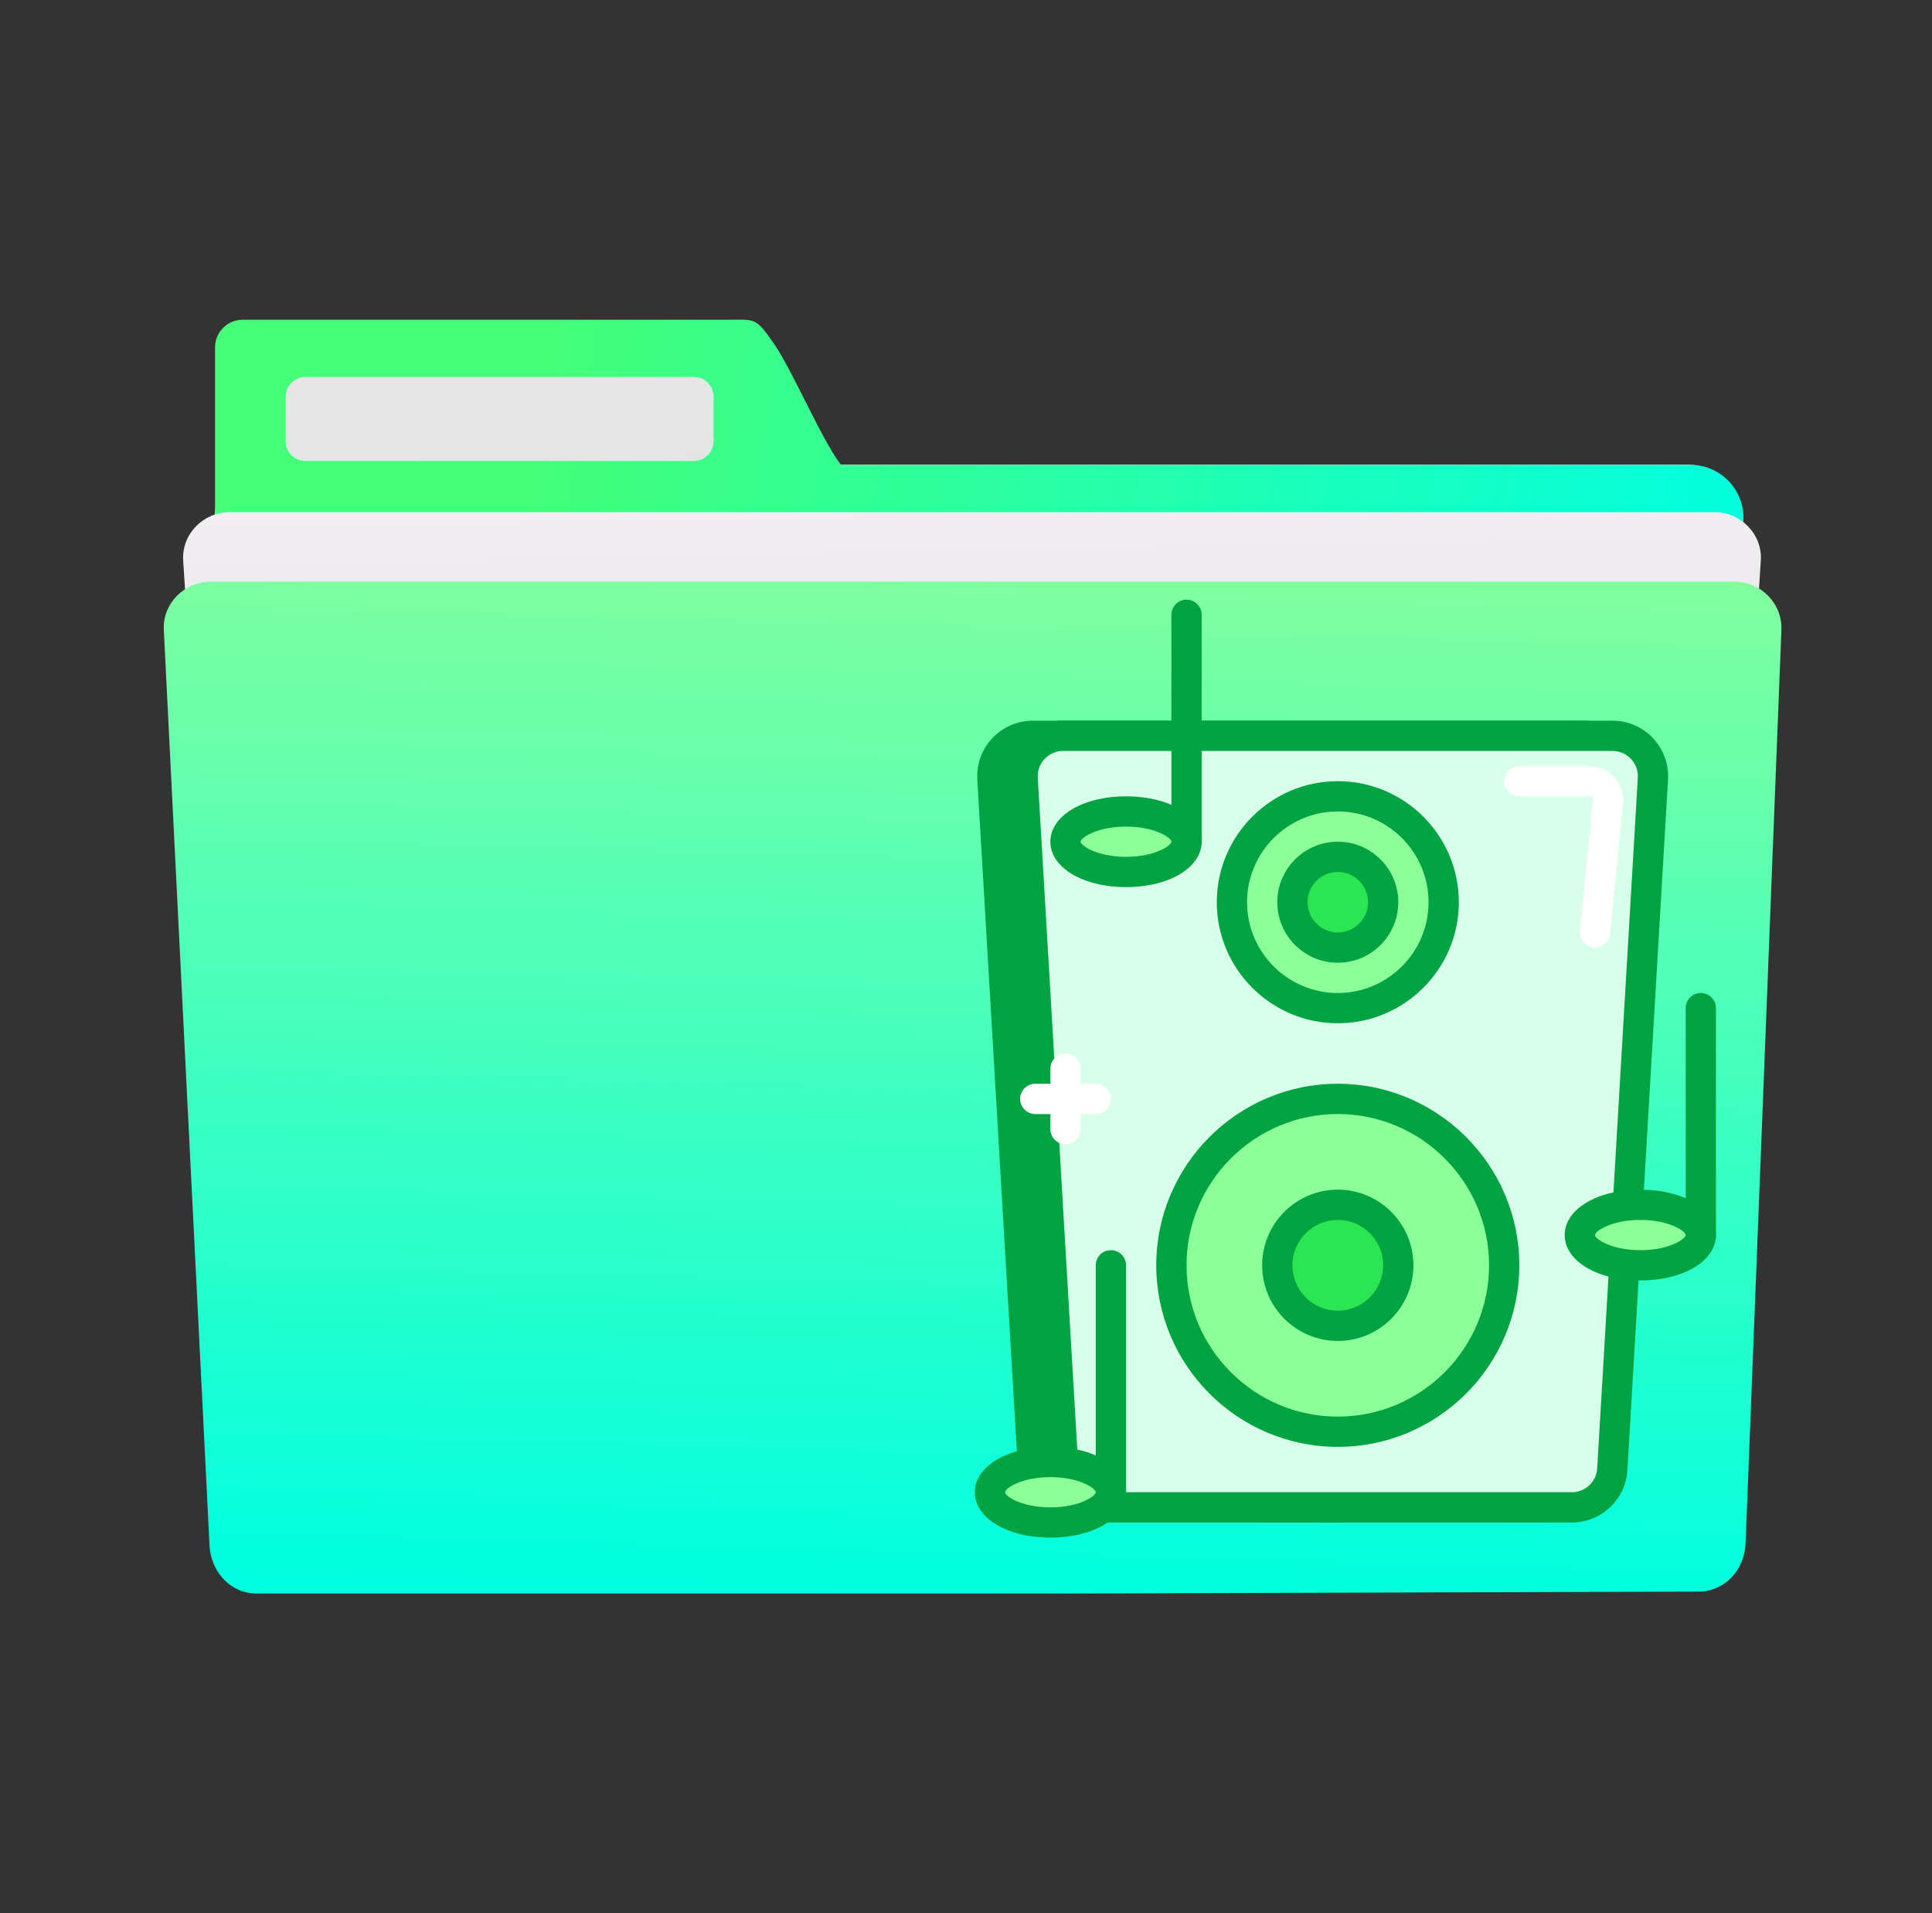 <svg width="101" height="100" viewBox="0 0 101 100" fill="none" xmlns="http://www.w3.org/2000/svg">
<rect x="0" y="0" width="101" height="100" fill="#333333" stroke="none"/>
<g clip-path="url(#clip0)">
<path d="M13.983 24.284C12.452 24.284 11.22 25.519 11.22 27.05V80.266C11.22 81.798 12.452 83.033 13.983 83.033H49.83H52.342H88.189C89.72 83.033 90.952 81.798 90.952 80.266V27.05C90.952 25.519 89.72 24.284 88.189 24.284H52.342H49.83H13.983Z" fill="url(#paint0_linear)"/>
<path d="M38.839 16.709C38.625 16.704 38.367 16.713 38.031 16.713H12.679C11.884 16.713 11.243 17.358 11.243 18.158V26.968C11.242 27.002 11.233 27.033 11.233 27.067V80.351C11.233 81.884 12.47 83.121 14.003 83.121H88.375C89.908 83.121 91.142 81.884 91.142 80.351V27.067C91.142 25.533 89.908 24.297 88.375 24.297H43.967C43.94 24.261 43.922 24.242 43.895 24.205C42.87 22.825 41.322 19.102 40.313 17.756C39.706 16.872 39.48 16.726 38.839 16.709L38.839 16.709Z" fill="url(#paint1_linear)"/>
<path d="M15.973 19.701H36.261C36.838 19.701 37.303 20.166 37.303 20.743V23.053C37.303 23.63 36.838 24.095 36.261 24.095H15.973C15.396 24.095 14.931 23.63 14.931 23.053V20.743C14.931 20.166 15.396 19.701 15.973 19.701V19.701Z" fill="url(#paint2_linear)"/>
<path d="M11.976 26.772C10.646 26.772 9.486 27.905 9.576 29.303L12.726 77.983C12.817 79.381 13.796 80.514 15.126 80.514H46.254H55.373H86.502C87.832 80.514 88.811 79.381 88.901 77.983L92.051 29.303C92.142 27.905 90.982 26.772 89.652 26.772H55.373H46.254H11.976Z" fill="url(#paint3_linear)"/>
<path opacity="0.3" fill-rule="evenodd" clip-rule="evenodd" d="M14.882 30.535C12.853 30.535 11.22 32.13 11.22 34.111L13.741 74.749V75.977C13.741 76.984 14.57 77.794 15.601 77.794H85.923C86.954 77.794 87.784 76.984 87.784 75.977L90.305 34.111C90.305 32.13 88.671 30.535 86.643 30.535H14.882H14.882Z" fill="black"/>
<path d="M11.024 30.398C9.661 30.398 8.494 31.527 8.564 32.922L10.953 80.768C11.023 82.163 12.05 83.292 13.414 83.292H46.029H55.379L88.794 83.192C90.158 83.188 91.2 82.064 91.254 80.668L93.127 32.922C93.182 31.526 92.031 30.398 90.667 30.398H55.521H46.171L11.024 30.398Z" fill="url(#paint4_linear)"/>
<path d="M80.594 78.788H56.116C54.996 78.788 54.069 77.915 54.004 76.797L51.88 40.7C51.809 39.484 52.775 38.46 53.992 38.46H82.717C83.934 38.46 84.9 39.484 84.829 40.7L82.706 76.797C82.64 77.915 81.713 78.788 80.594 78.788V78.788Z" fill="#00A341"/>
<path d="M80.593 79.579H56.116C54.579 79.579 53.305 78.377 53.215 76.843L51.091 40.746C51.044 39.95 51.331 39.161 51.877 38.581C52.425 38.001 53.195 37.669 53.992 37.669H82.717C83.514 37.669 84.284 38.001 84.831 38.581C85.378 39.161 85.665 39.95 85.618 40.746L83.494 76.843C83.405 78.377 82.13 79.579 80.593 79.579V79.579ZM53.992 39.25C53.624 39.25 53.282 39.398 53.029 39.666C52.775 39.934 52.648 40.285 52.669 40.653L54.793 76.75C54.834 77.449 55.415 77.997 56.116 77.997H80.593C81.294 77.997 81.874 77.45 81.916 76.75L84.04 40.653C84.061 40.285 83.934 39.934 83.68 39.666C83.427 39.398 83.085 39.25 82.716 39.25H53.992Z" fill="#00A341"/>
<path d="M82.175 78.788H57.698C56.577 78.788 55.652 77.915 55.586 76.797L53.462 40.7C53.391 39.484 54.357 38.459 55.574 38.459H84.299C85.516 38.459 86.482 39.484 86.411 40.7L84.287 76.797C84.221 77.915 83.296 78.788 82.175 78.788Z" fill="#D7FFE9"/>
<path d="M82.175 79.579H57.698C56.161 79.579 54.886 78.377 54.797 76.843L52.673 40.746C52.626 39.95 52.913 39.161 53.46 38.581C54.007 38.001 54.777 37.669 55.574 37.669H84.299C85.096 37.669 85.867 38.001 86.413 38.581C86.96 39.161 87.247 39.95 87.2 40.746L85.077 76.843C84.987 78.377 83.712 79.579 82.175 79.579V79.579ZM55.574 39.25C55.206 39.25 54.863 39.398 54.611 39.666C54.357 39.934 54.23 40.285 54.252 40.653L56.375 76.75C56.416 77.449 56.997 77.997 57.698 77.997H82.175C82.876 77.997 83.456 77.45 83.498 76.75L85.621 40.653C85.643 40.285 85.516 39.934 85.262 39.666C85.01 39.398 84.667 39.25 84.298 39.25H55.574Z" fill="#00A341"/>
<path d="M62.029 44.786C61.592 44.786 61.238 44.432 61.238 43.995V32.133C61.238 31.697 61.592 31.343 62.029 31.343C62.465 31.343 62.82 31.697 62.82 32.133V43.995C62.82 44.432 62.465 44.786 62.029 44.786Z" fill="#00A341"/>
<path d="M62.029 43.995C62.029 43.121 60.613 42.413 58.866 42.413C57.119 42.413 55.703 43.121 55.703 43.995C55.703 44.868 57.119 45.577 58.866 45.577C60.613 45.577 62.029 44.868 62.029 43.995Z" fill="#8DFF99"/>
<path d="M58.866 46.367C56.612 46.367 54.912 45.347 54.912 43.995C54.912 42.642 56.612 41.623 58.866 41.623C61.12 41.623 62.819 42.642 62.819 43.995C62.819 45.347 61.12 46.367 58.866 46.367ZM58.866 43.204C57.335 43.204 56.493 43.798 56.493 43.995C56.493 44.192 57.335 44.785 58.866 44.785C60.397 44.785 61.238 44.192 61.238 43.995C61.238 43.798 60.397 43.204 58.866 43.204Z" fill="#00A341"/>
<path d="M75.472 47.158C75.472 50.215 72.993 52.693 69.937 52.693C66.879 52.693 64.401 50.215 64.401 47.158C64.401 44.101 66.879 41.623 69.937 41.623C72.993 41.623 75.472 44.101 75.472 47.158Z" fill="#8DFF99"/>
<path d="M69.937 53.484C66.448 53.484 63.611 50.646 63.611 47.158C63.611 43.67 66.448 40.832 69.937 40.832C73.425 40.832 76.263 43.67 76.263 47.158C76.263 50.646 73.424 53.484 69.937 53.484ZM69.937 42.413C67.32 42.413 65.192 44.542 65.192 47.158C65.192 49.774 67.32 51.903 69.937 51.903C72.553 51.903 74.681 49.774 74.681 47.158C74.681 44.542 72.553 42.413 69.937 42.413Z" fill="#00A341"/>
<path d="M78.635 66.136C78.635 70.94 74.741 74.834 69.937 74.834C65.133 74.834 61.238 70.94 61.238 66.136C61.238 61.332 65.133 57.438 69.937 57.438C74.741 57.438 78.635 61.332 78.635 66.136Z" fill="#8DFF99"/>
<path d="M69.936 75.625C64.704 75.625 60.447 71.369 60.447 66.136C60.447 60.904 64.704 56.647 69.936 56.647C75.168 56.647 79.425 60.904 79.425 66.136C79.425 71.369 75.168 75.625 69.936 75.625ZM69.936 58.229C65.576 58.229 62.028 61.776 62.028 66.136C62.028 70.497 65.576 74.044 69.936 74.044C74.296 74.044 77.844 70.497 77.844 66.136C77.844 61.776 74.296 58.229 69.936 58.229Z" fill="#00A341"/>
<path d="M73.099 66.136C73.099 67.883 71.683 69.299 69.937 69.299C68.19 69.299 66.773 67.883 66.773 66.136C66.773 64.389 68.19 62.973 69.937 62.973C71.683 62.973 73.099 64.389 73.099 66.136Z" fill="#2AE653"/>
<path d="M69.936 70.09C67.756 70.09 65.982 68.316 65.982 66.136C65.982 63.956 67.756 62.182 69.936 62.182C72.116 62.182 73.89 63.956 73.89 66.136C73.89 68.316 72.116 70.09 69.936 70.09ZM69.936 63.764C68.628 63.764 67.564 64.828 67.564 66.136C67.564 67.444 68.628 68.508 69.936 68.508C71.244 68.508 72.308 67.444 72.308 66.136C72.308 64.828 71.244 63.764 69.936 63.764Z" fill="#00A341"/>
<path d="M72.309 47.158C72.309 48.468 71.247 49.53 69.937 49.53C68.626 49.53 67.564 48.468 67.564 47.158C67.564 45.847 68.626 44.786 69.937 44.786C71.247 44.786 72.309 45.847 72.309 47.158Z" fill="#2AE653"/>
<path d="M69.937 50.321C68.192 50.321 66.773 48.902 66.773 47.158C66.773 45.414 68.192 43.995 69.937 43.995C71.68 43.995 73.099 45.414 73.099 47.158C73.099 48.902 71.68 50.321 69.937 50.321ZM69.937 45.577C69.064 45.577 68.355 46.285 68.355 47.158C68.355 48.03 69.064 48.739 69.937 48.739C70.808 48.739 71.518 48.03 71.518 47.158C71.518 46.285 70.808 45.577 69.937 45.577Z" fill="#00A341"/>
<path d="M55.703 59.81C55.266 59.81 54.912 59.456 54.912 59.019V55.856C54.912 55.42 55.266 55.065 55.703 55.065C56.139 55.065 56.493 55.42 56.493 55.856V59.019C56.493 59.456 56.139 59.81 55.703 59.81Z" fill="white"/>
<path d="M57.285 58.229H54.121C53.685 58.229 53.33 57.874 53.33 57.438C53.33 57.001 53.685 56.647 54.121 56.647H57.285C57.721 56.647 58.075 57.001 58.075 57.438C58.075 57.874 57.721 58.229 57.285 58.229Z" fill="white"/>
<path d="M83.38 49.53C83.354 49.53 83.328 49.529 83.301 49.526C82.866 49.483 82.55 49.095 82.593 48.66L83.274 41.844C83.282 41.771 83.251 41.719 83.223 41.689C83.196 41.659 83.147 41.623 83.073 41.623H79.426C78.989 41.623 78.635 41.268 78.635 40.832C78.635 40.395 78.989 40.041 79.426 40.041H83.073C83.576 40.041 84.059 40.255 84.396 40.628C84.733 41.001 84.898 41.502 84.848 42.002L84.166 48.818C84.126 49.226 83.782 49.53 83.38 49.53V49.53Z" fill="white"/>
<path d="M88.914 65.345C88.477 65.345 88.123 64.992 88.123 64.555V52.693C88.123 52.257 88.477 51.902 88.914 51.902C89.351 51.902 89.705 52.257 89.705 52.693V64.555C89.705 64.992 89.351 65.345 88.914 65.345Z" fill="#00A341"/>
<path d="M88.915 64.554C88.915 63.681 87.498 62.973 85.752 62.973C84.005 62.973 82.588 63.681 82.588 64.554C82.588 65.428 84.005 66.136 85.752 66.136C87.498 66.136 88.915 65.428 88.915 64.554V64.554Z" fill="#8DFF99"/>
<path d="M85.752 66.927C83.498 66.927 81.798 65.907 81.798 64.554C81.798 63.202 83.498 62.183 85.752 62.183C88.006 62.183 89.706 63.202 89.706 64.554C89.706 65.907 88.006 66.927 85.752 66.927V66.927ZM85.752 63.764C84.221 63.764 83.38 64.358 83.38 64.554C83.38 64.752 84.221 65.345 85.752 65.345C87.283 65.345 88.124 64.752 88.124 64.554C88.124 64.358 87.283 63.764 85.752 63.764V63.764Z" fill="#00A341"/>
<path d="M58.074 78.788C57.637 78.788 57.284 78.434 57.284 77.998V66.136C57.284 65.699 57.637 65.345 58.074 65.345C58.511 65.345 58.865 65.699 58.865 66.136V77.998C58.865 78.434 58.511 78.788 58.074 78.788Z" fill="#00A341"/>
<path d="M58.075 77.998C58.075 77.124 56.659 76.416 54.912 76.416C53.165 76.416 51.749 77.124 51.749 77.998C51.749 78.871 53.165 79.579 54.912 79.579C56.659 79.579 58.075 78.871 58.075 77.998Z" fill="#8DFF99"/>
<path d="M54.912 80.37C52.658 80.37 50.958 79.35 50.958 77.998C50.958 76.645 52.658 75.625 54.912 75.625C57.166 75.625 58.866 76.645 58.866 77.998C58.866 79.35 57.166 80.37 54.912 80.37ZM54.912 77.207C53.381 77.207 52.54 77.801 52.54 77.998C52.54 78.194 53.381 78.788 54.912 78.788C56.443 78.788 57.285 78.194 57.285 77.998C57.285 77.801 56.443 77.207 54.912 77.207V77.207Z" fill="#00A341"/>
</g>
<defs>
<linearGradient id="paint0_linear" x1="46.389" y1="82.433" x2="46.191" y2="24.884" gradientUnits="userSpaceOnUse">
<stop stop-color="#CCCCCC"/>
<stop offset="1" stop-color="#E6E6E6"/>
</linearGradient>
<linearGradient id="paint1_linear" x1="91.142" y1="28.311" x2="28.526" y2="17.302" gradientUnits="userSpaceOnUse">
<stop stop-color="#03FFDF"/>
<stop offset="1" stop-color="#44FF79"/>
</linearGradient>
<linearGradient id="paint2_linear" x1="37.902" y1="82.821" x2="37.003" y2="20.1" gradientUnits="userSpaceOnUse">
<stop stop-color="#CCCCCC"/>
<stop offset="1" stop-color="#E6E6E6"/>
</linearGradient>
<linearGradient id="paint3_linear" x1="35.248" y1="83.158" x2="34.071" y2="19.819" gradientUnits="userSpaceOnUse">
<stop stop-color="#CCCCCC"/>
<stop offset="1" stop-color="#F5F2F5"/>
</linearGradient>
<linearGradient id="paint4_linear" x1="46.142" y1="83.133" x2="47.694" y2="24.455" gradientUnits="userSpaceOnUse">
<stop stop-color="#00FFE0"/>
<stop offset="1" stop-color="#8DFF99"/>
</linearGradient>
<clipPath id="clip0">
<rect x="0.35" y="-0" width="100" height="100" fill="white"/>
</clipPath>
</defs>
</svg>
